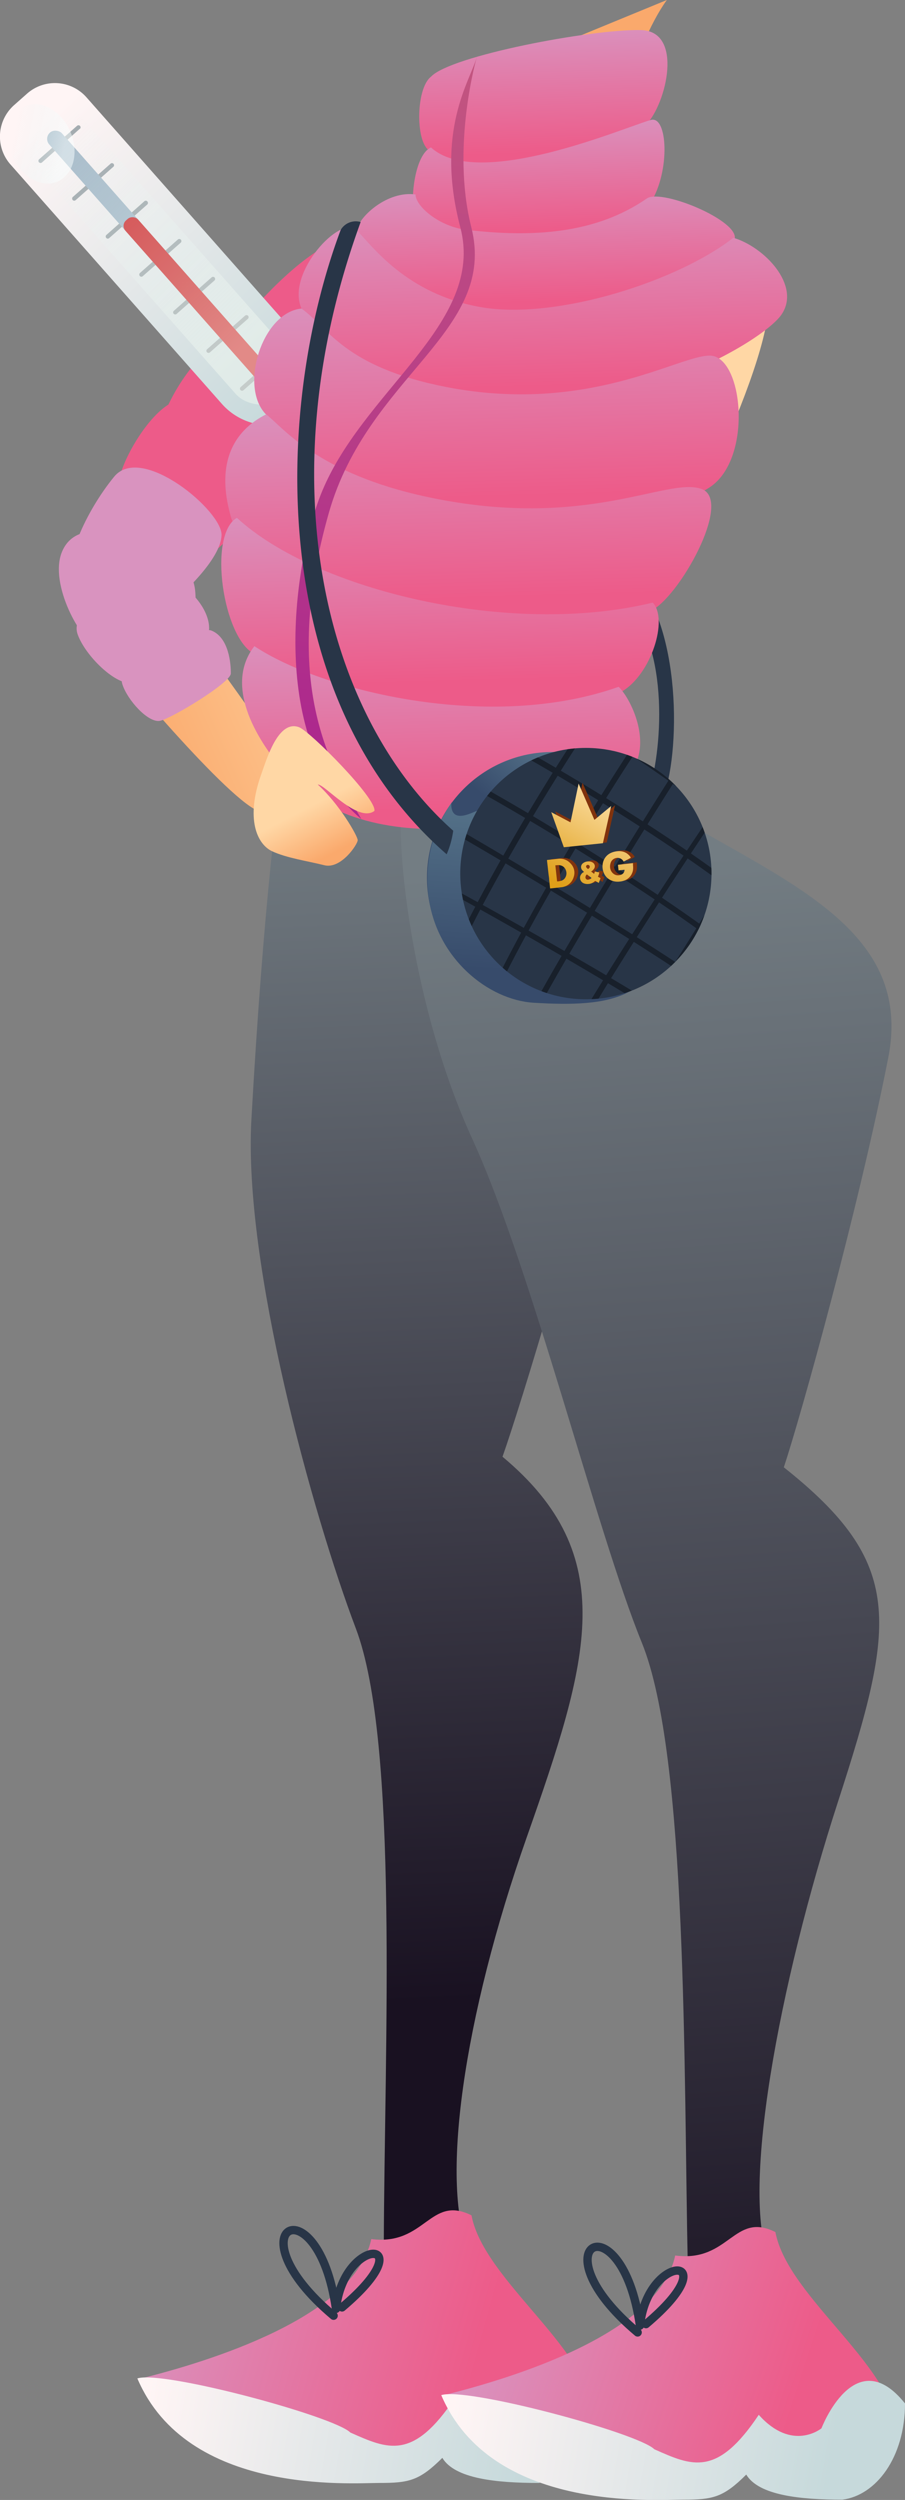 <svg xmlns="http://www.w3.org/2000/svg" xmlns:xlink="http://www.w3.org/1999/xlink" viewBox="0 0 150.56 415.72"><rect x="0" y="0" width="150.56" height="415.72" fill="#808080" stroke="none"/><defs><style>.cls-1,.cls-25,.cls-6{fill:none;}.cls-2{fill:#283547;}.cls-3{fill:url(#Безымянный_градиент_1909);}.cls-4{fill:url(#Безымянный_градиент_1424);}.cls-5{fill:url(#Безымянный_градиент_18);}.cls-6{stroke:#283547;stroke-linejoin:round;}.cls-25,.cls-6{stroke-linecap:round;stroke-width:1.39px;}.cls-7{fill:url(#Безымянный_градиент_1909-2);}.cls-8{fill:url(#Безымянный_градиент_1428);}.cls-9{fill:url(#Безымянный_градиент_159);}.cls-10{fill:url(#Безымянный_градиент_1424-2);}.cls-11{fill:url(#Безымянный_градиент_1424-3);}.cls-12{fill:url(#Безымянный_градиент_1424-4);}.cls-13{fill:url(#Безымянный_градиент_1424-5);}.cls-14{fill:url(#Безымянный_градиент_1424-6);}.cls-15{fill:url(#Безымянный_градиент_1424-7);}.cls-16{fill:url(#Безымянный_градиент_1424-8);}.cls-17{fill:url(#Безымянный_градиент_11);}.cls-18{fill:#a2aaae;}.cls-19{fill:#a9bcca;}.cls-20{fill:#d23c3e;}.cls-21{fill:url(#Безымянный_градиент_598);}.cls-22{fill:url(#Безымянный_градиент_492);}.cls-23{fill:url(#Безымянный_градиент_600);}.cls-24{fill:url(#Безымянный_градиент_159-2);}.cls-25{stroke:#c0717c;stroke-miterlimit:10;}.cls-26{fill:url(#Безымянный_градиент_1424-9);}.cls-27{fill:url(#Безымянный_градиент_1424-10);}.cls-28{fill:url(#Безымянный_градиент_1424-11);}.cls-29{fill:url(#Безымянный_градиент_1424-12);}.cls-30{fill:url(#Безымянный_градиент_1424-13);}.cls-31{fill:url(#Безымянный_градиент_1424-14);}.cls-32{fill:url(#Безымянный_градиент_1424-15);}.cls-33{fill:url(#Безымянный_градиент_1424-16);}.cls-34{fill:url(#Безымянный_градиент_1424-17);}.cls-35{fill:url(#Безымянный_градиент_938);}.cls-36{fill:url(#Безымянный_градиент_1424-18);}.cls-37{fill:url(#Безымянный_градиент_11-2);}.cls-38{fill:url(#Безымянный_градиент_159-3);}.cls-39{fill:url(#Новый_образец_градиента_копия_2);}.cls-40{fill:url(#Новый_образец_градиента_копия_2-2);}.cls-41{opacity:0.4;}.cls-42{clip-path:url(#clip-path);}.cls-43{fill:#81330d;}.cls-44{fill:url(#Безымянный_градиент_2491);}.cls-45{fill:url(#Безымянный_градиент_2491-2);}.cls-46{fill:url(#Безымянный_градиент_2491-3);}.cls-47{fill:url(#Безымянный_градиент_2491-4);}</style><linearGradient id="Безымянный_градиент_1909" x1="137.27" y1="194.96" x2="151.5" y2="397.81" gradientTransform="translate(-61.83 -68.78) rotate(1.42)" gradientUnits="userSpaceOnUse"><stop offset="0" stop-color="#737d83"/><stop offset="1" stop-color="#191121"/></linearGradient><linearGradient id="Безымянный_градиент_1424" x1="23.06" y1="376.99" x2="79.5" y2="392.61" gradientUnits="userSpaceOnUse"><stop offset="0" stop-color="#d993bf"/><stop offset="1" stop-color="#ed5b89"/></linearGradient><linearGradient id="Безымянный_градиент_18" x1="25.11" y1="394.85" x2="87.93" y2="405.5" gradientUnits="userSpaceOnUse"><stop offset="0" stop-color="#fff5f5"/><stop offset="1" stop-color="#c6d9db"/></linearGradient><linearGradient id="Безымянный_градиент_1909-2" x1="106.59" y1="142.87" x2="125.84" y2="401.64" gradientTransform="matrix(1, 0, 0, 1, 0, 0)" xlink:href="#Безымянный_градиент_1909"/><linearGradient id="Безымянный_градиент_1428" x1="120.09" y1="37.34" x2="6.75" y2="87.27" gradientUnits="userSpaceOnUse"><stop offset="0.51" stop-color="#fac38f"/><stop offset="1" stop-color="#faa96c"/></linearGradient><linearGradient id="Безымянный_градиент_159" x1="134.88" y1="70.91" x2="21.53" y2="120.83" gradientUnits="userSpaceOnUse"><stop offset="0.64" stop-color="#ffd7a5"/><stop offset="1" stop-color="#faa96c"/></linearGradient><linearGradient id="Безымянный_градиент_1424-2" x1="8025.76" y1="2332.74" x2="8008.75" y2="2360.29" gradientTransform="matrix(-0.85, -0.53, -0.53, 0.85, 8107.57, 2268.15)" xlink:href="#Безымянный_градиент_1424"/><linearGradient id="Безымянный_градиент_1424-3" x1="8028.33" y1="2352.34" x2="8014.21" y2="2375.21" gradientTransform="matrix(-0.85, -0.53, -0.53, 0.85, 8107.57, 2268.15)" xlink:href="#Безымянный_градиент_1424"/><linearGradient id="Безымянный_градиент_1424-4" x1="8028.94" y1="2367.87" x2="8015.93" y2="2388.96" gradientTransform="matrix(-0.85, -0.53, -0.53, 0.85, 8107.57, 2268.15)" xlink:href="#Безымянный_градиент_1424"/><linearGradient id="Безымянный_градиент_1424-5" x1="8764.31" y1="1930.88" x2="8754.6" y2="1953.58" gradientTransform="matrix(-0.92, -0.39, -0.39, 0.92, 8841.86, 1746.98)" xlink:href="#Безымянный_градиент_1424"/><linearGradient id="Безымянный_градиент_1424-6" x1="11055.03" y1="-2216.87" x2="11062.6" y2="-2193.38" gradientTransform="matrix(-0.9, 0.43, 0.29, 0.62, 10668.64, -3252.52)" xlink:href="#Безымянный_градиент_1424"/><linearGradient id="Безымянный_градиент_1424-7" x1="11057.4" y1="-2200.6" x2="11063.63" y2="-2181.28" gradientTransform="matrix(-0.9, 0.43, 0.29, 0.62, 10668.64, -3252.52)" xlink:href="#Безымянный_градиент_1424"/><linearGradient id="Безымянный_градиент_1424-8" x1="11055.83" y1="-2186.39" x2="11061.29" y2="-2169.44" gradientTransform="matrix(-0.9, 0.43, 0.29, 0.62, 10668.64, -3252.52)" xlink:href="#Безымянный_градиент_1424"/><linearGradient id="Безымянный_градиент_11" x1="-518.65" y1="81.9" x2="-515.78" y2="144.95" gradientTransform="translate(340.45 -383.42) rotate(-41.46)" gradientUnits="userSpaceOnUse"><stop offset="0" stop-color="#fff5f5"/><stop offset="1" stop-color="#c6d9db"/></linearGradient><linearGradient id="Безымянный_градиент_598" x1="-518.61" y1="83.53" x2="-516.41" y2="131.79" gradientTransform="translate(543.59 -68.73)" gradientUnits="userSpaceOnUse"><stop offset="0" stop-color="#ddf5f5" stop-opacity="0"/><stop offset="1" stop-color="#fafff5" stop-opacity="0.4"/></linearGradient><linearGradient id="Безымянный_градиент_492" x1="-519.11" y1="152.74" x2="-515.8" y2="157.12" gradientTransform="translate(340.45 -383.42) rotate(-41.46)" gradientUnits="userSpaceOnUse"><stop offset="0" stop-color="#5d7d91"/><stop offset="1" stop-color="#374b6b"/></linearGradient><linearGradient id="Безымянный_градиент_600" x1="-522.62" y1="80.56" x2="-517.34" y2="87.54" gradientTransform="translate(476.51 -214.06) rotate(-17.64)" gradientUnits="userSpaceOnUse"><stop offset="0" stop-color="#ddf5f5" stop-opacity="0"/><stop offset="1" stop-color="#faffff" stop-opacity="0.5"/></linearGradient><linearGradient id="Безымянный_градиент_159-2" x1="88.81" y1="64.95" x2="97.1" y2="10.42" xlink:href="#Безымянный_градиент_159"/><linearGradient id="Безымянный_градиент_1424-9" x1="74.69" y1="61.95" x2="76.22" y2="115.89" xlink:href="#Безымянный_градиент_1424"/><linearGradient id="Безымянный_градиент_1424-10" x1="90.08" y1="4" x2="90.69" y2="25.45" xlink:href="#Безымянный_градиент_1424"/><linearGradient id="Безымянный_градиент_1424-11" x1="89.33" y1="19.19" x2="89.88" y2="38.43" xlink:href="#Безымянный_градиент_1424"/><linearGradient id="Безымянный_градиент_1424-12" x1="90.51" y1="30.36" x2="91.07" y2="50.14" xlink:href="#Безымянный_градиент_1424"/><linearGradient id="Безымянный_градиент_1424-13" x1="89.89" y1="35" x2="90.72" y2="64.22" xlink:href="#Безымянный_градиент_1424"/><linearGradient id="Безымянный_градиент_1424-14" x1="82.09" y1="48.14" x2="83.06" y2="82.59" xlink:href="#Безымянный_градиент_1424"/><linearGradient id="Безымянный_градиент_1424-15" x1="77.44" y1="65.79" x2="78.4" y2="99.5" xlink:href="#Безымянный_градиент_1424"/><linearGradient id="Безымянный_градиент_1424-16" x1="72.76" y1="83.2" x2="73.61" y2="113.37" xlink:href="#Безымянный_градиент_1424"/><linearGradient id="Безымянный_градиент_1424-17" x1="72.99" y1="104.63" x2="73.84" y2="134.51" xlink:href="#Безымянный_градиент_1424"/><linearGradient id="Безымянный_градиент_938" x1="74.98" y1="5.26" x2="55.97" y2="121.96" gradientUnits="userSpaceOnUse"><stop offset="0" stop-color="#c3577f"/><stop offset="1" stop-color="#ad298d"/></linearGradient><linearGradient id="Безымянный_градиент_1424-18" x1="81.18" y1="380.43" x2="133" y2="397.47" xlink:href="#Безымянный_градиент_1424"/><linearGradient id="Безымянный_градиент_11-2" x1="75.68" y1="397.63" x2="138.5" y2="408.28" gradientTransform="matrix(1, 0, 0, 1, 0, 0)" xlink:href="#Безымянный_градиент_11"/><linearGradient id="Безымянный_градиент_159-3" x1="44.21" y1="120.44" x2="55.33" y2="141.97" xlink:href="#Безымянный_градиент_159"/><linearGradient id="Новый_образец_градиента_копия_2" x1="104.26" y1="132.08" x2="93.59" y2="144.08" gradientTransform="matrix(1, 0, 0, 1, 0, 0)" xlink:href="#Безымянный_градиент_492"/><linearGradient id="Новый_образец_градиента_копия_2-2" x1="89.75" y1="126.91" x2="87.53" y2="161.7" gradientTransform="matrix(1, 0, 0, 1, 0, 0)" xlink:href="#Безымянный_градиент_492"/><clipPath id="clip-path"><circle class="cls-1" cx="97.47" cy="145.27" r="20.9"/></clipPath><linearGradient id="Безымянный_градиент_2491" x1="-340.25" y1="-918.88" x2="-353.42" y2="-903.54" gradientTransform="matrix(0.98, -0.19, 0.19, 0.98, 618.88, 969.77)" gradientUnits="userSpaceOnUse"><stop offset="0" stop-color="#ffe5b3"/><stop offset="0.17" stop-color="#fbdc9f"/><stop offset="0.51" stop-color="#f0c46b"/><stop offset="1" stop-color="#df9f19"/></linearGradient><linearGradient id="Безымянный_градиент_2491-2" x1="-346.38" y1="-924.15" x2="-359.55" y2="-908.81" xlink:href="#Безымянный_градиент_2491"/><linearGradient id="Безымянный_градиент_2491-3" x1="-342.82" y1="-921.09" x2="-355.99" y2="-905.75" xlink:href="#Безымянный_градиент_2491"/><linearGradient id="Безымянный_градиент_2491-4" x1="-347.12" y1="-924.79" x2="-360.29" y2="-909.45" xlink:href="#Безымянный_градиент_2491"/></defs><g id="Слой_2" data-name="Слой 2"><g id="Слой_2-2" data-name="Слой 2"><path class="cls-2" d="M106.14,96.61c8,10.19,6.72,32.64,3.45,37.41-2,.4-2.11-1.3-2.11-1.3,2.1-4.38,4.56-22.24-2.48-31.8C103.94,99.47,105.62,96,106.14,96.61Z"/><path class="cls-3" d="M73.67,135.57c21.48,16.87,34.42,14.06,28.93,39s-16.07,59.4-19,67.67c19.75,16.48,14.41,33.77,4,63.37s-14.64,58-9.36,69.3C73,386.56,63.83,374,63.85,373.26c.11-32.68,2.53-83.51-4.65-102.46s-18.71-60.52-17.38-84.56c2-35.76,4.56-55.61,5.72-62.44C53.67,128.82,57.06,132.38,73.67,135.57Z"/><path class="cls-4" d="M78.44,368.39c2.09,11.12,20.85,22.94,20.16,34.06-19.46,3.48-59.08,13.21-75.07-6.95,11.12-2.78,35.47-10.17,38.24-23.16C70.79,373.48,71.49,364.92,78.44,368.39Z"/><path class="cls-5" d="M100,396.89c0,9-4.84,15.29-10.41,16-7,0-13.92-.7-16-4.17-3.83,3.82-5.59,4.17-10.44,4.17s-32,2.08-40.3-17.38c4.17-1.39,32.66,6.26,35.44,9,6.26,2.78,10.43,4.7,17.38-5.73,5.56,6.25,10.43,2.25,10.43,2.25S91.65,386.47,100,396.89Z"/><path class="cls-6" d="M55.5,385.08c-17.37-14.6-2.68-22.44.4-1.14,1.29-12.32,14.93-12,1-.24"/><path class="cls-7" d="M100.69,128.07c21.89,16.33,52,22.76,47.09,47.79S133.19,235.63,130.4,244c20.16,16,18.67,25.81,9,55.65s-16.63,66-11.07,77.11c-4.87,11.82-13.9,1.1-13.9.41-.7-32.67,0-85.21-7.65-104s-18.17-61.86-28.2-83.76-12.7-48.5-11.71-55.36C75.79,137,94.62,134.51,100.69,128.07Z"/><path class="cls-8" d="M57.28,41.49c-9.34,3.49-30.64,28.6-40.91,47s4.37,21.67,14.07,8.3S53.69,70.45,58,65,70.27,36.64,57.28,41.49Z"/><path class="cls-9" d="M14.3,104.4c3.45,4.64,22.77,27.81,28.52,30.4s9.62-.66,5.18-7.38S28.56,99.52,25.19,96.65,9,97.29,14.3,104.4Z"/><path class="cls-10" d="M55.48,40.38c-6.26,2.27-16.62,14-17.77,17.17S48.34,74.86,52.4,72.77s12-12.53,14.23-17.31S71.66,34.49,55.48,40.38Z"/><path class="cls-11" d="M52.74,73C56,66.52,45,50.34,38.48,54.86A32.07,32.07,0,0,0,27.69,68c-.78,2.08,13.92,15.8,16.08,14S51.29,75.89,52.74,73Z"/><path class="cls-12" d="M43.6,81.57c2.16-6-11.37-16.79-15.41-14.4s-8.17,10-8.4,13S32,94.52,34.65,92.51,41.94,86.16,43.6,81.57Z"/><path class="cls-13" d="M25.13,103.18C30.48,99,36.7,93,36.86,89S23.57,73.7,19,79.26,9.82,94.33,12.46,98,23.21,104.69,25.13,103.18Z"/><path class="cls-14" d="M29.91,93.74c-2.58-1.94-16.32-9.8-19.59-2-2.29,5.5,3.52,15.26,5.22,15s17-4.29,17-6.53S32.52,95.69,29.91,93.74Z"/><path class="cls-15" d="M30.3,97.52c-2.28-1.19-19.52,2-17.37,8,1.28,3.53,6.17,8.29,8.86,8.05s12.93-6.1,13-9S32.2,98.51,30.3,97.52Z"/><path class="cls-16" d="M35.13,104.84c-1.57-.63-16.32,3.91-14.78,8.92.82,2.64,4.33,6.53,6.3,6.1S38.38,113.51,38.4,112,38.12,106,35.13,104.84Z"/><path class="cls-17" d="M1.76,27.37,36.91,67.16a10.52,10.52,0,0,0,7,3.52l1.71.16a7,7,0,0,1,4.63,2.34l4.43,5a2.47,2.47,0,0,0,3.48.21h0a2.46,2.46,0,0,0,.21-3.47l-4.43-5A7,7,0,0,1,52.13,65l.06-1.72A10.51,10.51,0,0,0,49.55,56L14.4,16.2a7,7,0,0,0-9.92-.61l-2.1,1.86A7,7,0,0,0,1.76,27.37Z"/><path class="cls-18" d="M46.84,59.29l-6.32,5.59a.37.37,0,0,1-.5,0,.36.36,0,0,1,0-.5l6.33-5.58a.35.35,0,0,1,.46.52Z"/><path class="cls-18" d="M41.26,53l-6.32,5.58a.35.35,0,0,1-.5,0,.34.34,0,0,1,0-.49l6.32-5.59a.37.37,0,0,1,.5,0A.36.36,0,0,1,41.26,53Z"/><path class="cls-18" d="M35.67,46.65l-6.32,5.58a.35.35,0,0,1-.46-.52l6.32-5.59a.35.35,0,0,1,.46.53Z"/><path class="cls-18" d="M30.09,40.33l-6.32,5.58a.35.35,0,0,1-.5,0,.36.36,0,0,1,0-.5l6.32-5.58a.35.35,0,0,1,.47.53Z"/><path class="cls-18" d="M24.51,34l-6.33,5.58a.34.34,0,0,1-.49,0,.35.35,0,0,1,0-.5L24,33.48a.35.35,0,0,1,.5,0A.37.37,0,0,1,24.51,34Z"/><path class="cls-18" d="M18.92,27.68,12.6,33.27a.36.36,0,0,1-.5,0,.37.37,0,0,1,0-.5l6.33-5.58a.35.35,0,0,1,.46.52Z"/><path class="cls-18" d="M13.34,21.36,7,27a.36.36,0,0,1-.5,0,.35.35,0,0,1,0-.5l6.32-5.58a.35.35,0,1,1,.47.52Z"/><rect class="cls-19" x="29.83" y="13.38" width="2.81" height="69.23" rx="1.41" transform="translate(-23.95 32.7) rotate(-41.46)"/><rect class="cls-20" x="36.81" y="30.06" width="2.81" height="51.66" rx="1.21" transform="translate(-27.43 39.3) rotate(-41.46)"/><rect class="cls-21" x="20.61" y="10.7" width="11.25" height="63.26" rx="5.62" transform="translate(-21.45 27.97) rotate(-41.46)"/><path class="cls-22" d="M55.53,71.78l2.79,3.16a2.46,2.46,0,0,1-.21,3.47h0a2.47,2.47,0,0,1-3.48-.21L51.84,75"/><ellipse class="cls-23" cx="6.87" cy="23.92" rx="5.24" ry="6.83" transform="translate(-9.07 4.81) rotate(-23.81)"/><path class="cls-24" d="M110.94,0c-5.56,7.65-11.12,27.11-8.34,32s22.24,8.34,25,16-13.9,43.1-22.93,54.91-8.47,20.55-4.26,26.78c-24.16,9.14-43,9.37-47.18.33-.69-16.68,1.39-54.56,2.09-55.61-3.48-10.44-3.48-29.19,4.86-34.75s22.94-9.73,22.94-9.73c0-8.34.69-18.77.69-18.77Z"/><path class="cls-25" d="M95,76.46c1.39-3.48,11.12-27.8,21.54-36.84"/><path class="cls-25" d="M72,33.36c-5.56,5.56-16,29.89-18.77,35.45"/><path class="cls-26" d="M112.33,91.06c-6.25,1.39-16.68-10.43-16-18.08-16,6.26-38.23,6.26-41.71-7C40,80.63,28.23,93.36,53.25,110.28c-.69,2.56-1.16,5.14,0,6.15,8.93,7.77,46.57,4.51,46.57,4.51Z"/><path class="cls-27" d="M71.7,12.76c-2.61,2-2.61,11.54,0,12.41,11.76,7.18,32.39-1,35.78-4.43S113.84,5,106.47,5C98.24,4.86,74.91,9.28,71.7,12.76Z"/><path class="cls-28" d="M71.7,24.52c-2.68,1.15-3.65,8.78-2.61,12.4,1.31,4.58,33.1,6.46,39.18-3.26,3.26-5.22,2.81-14.52,0-13.71C103.7,21.25,79.54,31.7,71.7,24.52Z"/><path class="cls-29" d="M107.62,33c-8.49,5.87-18.94,6.53-30,5.22-4.54-.53-8.49-3.92-8.49-5.88-4.57-.65-9.25,3.51-9.8,5.88s5.88,10.45,15,12.41S109.58,55.86,122,40.19C124.32,37.24,110.16,31.24,107.62,33Z"/><path class="cls-30" d="M122,39.54c5.13,1.49,11.34,7.94,8,12.79s-29.26,20-55.69,13.7C53.42,61.09,50.15,53.94,50.15,51.29c-2.61-5.88,6.53-15.67,9.14-13.06s8.27,10.7,20.79,12.86S112.84,46.72,122,39.54Z"/><path class="cls-31" d="M118.06,59.13c5.58,0,7.26,17.15,0,21.91-12.4,8.12-47.66,5.51-59.42-1s-13.28-6.2-14.36-11.1c-4.57-4.57-.66-17,5.87-17.63,4.44,3.13,7,9.72,24.16,13.06C97.82,68.92,112.84,59.13,118.06,59.13Z"/><path class="cls-32" d="M116.76,81.33c5.22,2-3.88,18.15-8.49,20.24-7.18,3.27-65.51-.4-69.87-15.67-2.61-9.14.65-14.37,5.88-17C47,71,52.76,78.72,71.05,82.63,97.61,88.33,111,79.18,116.76,81.33Z"/><path class="cls-33" d="M108.59,100.21c2.63,2.72-.22,11.93-5.17,14.81-23,2.49-52,2.88-61.1-6.27-5.23-2.61-7.78-19.82-2.91-22.64C52.41,98.1,84.75,106,108.59,100.21Z"/><path class="cls-34" d="M42.32,107.45c11.15,7.42,39.18,14.36,60.6,6.76,2.21,2.14,6,10.22,1.43,14.79-13.71,8.49-43.39,15.13-57.28-.93C41.48,121.43,37.75,113.33,42.32,107.45Z"/><path class="cls-35" d="M79.34,9.44c-1.11,4-7,12.25-2.76,28.36S60,65,53.25,82.54c-4.55,11.9-8.59,40.69,6.89,53.7-5-8.61-13.55-22.51-5.42-51,6.53-22.86,28.08-30,23.69-47.45C75,24.32,79.34,9.44,79.34,9.44Z"/><path class="cls-36" d="M129,371.17c2.09,11.13,20.86,22.94,20.16,34.06-19.46,3.48-59.08,13.21-75.07-7,11.12-2.78,35.47-10.17,38.24-23.16C121.36,376.26,122.06,367.7,129,371.17Z"/><path class="cls-37" d="M150.56,399.67c0,9-4.83,15.29-10.41,16-7,0-13.92-.7-16-4.17-3.82,3.82-5.59,4.17-10.44,4.17s-32,2.08-40.3-17.38c4.17-1.39,32.67,6.26,35.45,9,6.25,2.78,10.42,4.7,17.37-5.73,5.57,6.25,10.43,2.25,10.43,2.25S142.22,389.25,150.56,399.67Z"/><path class="cls-6" d="M106.08,387.86c-17.38-14.6-2.69-22.44.39-1.14,1.3-12.32,14.93-12,1-.24"/><path class="cls-38" d="M43.52,128.59c.86-2.36,2.78-9,6.26-7.65,1.9.77,12.92,11.86,12.51,13.91-2.78,2.08-8.42-4.59-9.42-4.38,3.55,3.19,6.64,8.55,6.64,9.24s-2.78,4.87-5.56,4.17-6.3-1.2-8.71-2.34S40.74,136.24,43.52,128.59Z"/><circle class="cls-39" cx="91.93" cy="145.95" r="20.9"/><path class="cls-40" d="M79.47,134.78c-3.63,6.63,25.34,30.05,25.34,30.05-4,2.29-10,2.27-16,1.92-7.6-.46-16.11-7.37-17.48-17.44-1.4-10.28,4.41-16.25,3.76-15.92C74.84,137.2,78.43,135.16,79.47,134.78Z"/><circle class="cls-2" cx="97.47" cy="145.27" r="20.9"/><path class="cls-2" d="M60,36.92C44.28,80,54.07,119.2,75.4,138.14a15,15,0,0,1-1.09,3.92c-30-26.12-28.71-74.22-17.63-103.83A2.91,2.91,0,0,1,60,36.92Z"/><g class="cls-41"><g class="cls-42"><path d="M125.75,162.64c-5-6.69-43.27-30.49-55.8-36.07l.38-.86c12.59,5.61,51.11,29.6,56.18,36.37Z"/><path d="M128.64,154.48c-5-7.38-42.29-30.2-53-34.68l.36-.87c11.1,4.63,48.27,27.35,53.45,35Z"/><path d="M129.79,144.58c-4.73-5.05-32.55-26.14-44.75-30l.29-.9c12.31,3.87,40.38,25.14,45.14,30.22Z"/><path d="M116.54,174.36a3.89,3.89,0,0,1-.42,0l.13-.93h.09c-3.44-3.83-47.76-28.93-50.95-29.84l0-.12-.1.17c-.32-.23-.41-.48-.27-.73s.4-.31.76-.16c1.65.66,14.5,7.59,27.23,14.88,24.92,14.28,24.58,15.59,24.41,16.22C117.34,174.27,116.9,174.36,116.54,174.36Z"/><path d="M108.58,176.12c-4.53,0-43-24.16-43.39-24.41l.51-.79c8.06,5.22,40.33,24.73,42.75,24.31l.46.81A.62.62,0,0,1,108.58,176.12Z"/><path d="M121.23,167.64c-3.85-4.47-45.89-29.64-54.91-34.23l.43-.84c7.71,3.93,51.09,29.69,55.19,34.46Z"/><path d="M79.31,173.53l-.92-.15c1.38-8.35,24.53-47.37,33.13-58.15l.74.59C103.7,126.54,80.68,165.28,79.31,173.53Z"/><path d="M73,167.61l-.93-.11c1.06-9.21,23.6-46.48,31.33-55.7l.72.61C96.64,121.33,74,158.76,73,167.61Z"/><path d="M67.42,159.34l-.91-.25c1.89-6.71,17-38.5,26.17-47.61l.67.67C84.28,121.16,69.29,152.69,67.42,159.34Z"/><path d="M92.32,179.86a.62.62,0,0,1-.49-.22c-.44-.48-1.34-1.49,14.21-25.63,7.95-12.34,16.17-24.41,17.32-25.75q.39-.45.75-.21c.25.16.28.43.1.78l-.12-.06,0,0c-2.42,2.27-30.21,45-31.5,49.94l.07-.06.54.77A1.75,1.75,0,0,1,92.32,179.86Z"/><path d="M100.47,177.67h0l.12-.93c2.22-.77,21.92-32.92,26.68-41.26l.81.47C127.81,136.36,103.5,177.67,100.47,177.67Z"/><path d="M85.63,175.88l-.91-.21c1.44-6.12,28.1-49,33.14-56l.76.55C112.73,128.44,87,170.13,85.63,175.88Z"/></g></g><path class="cls-43" d="M105.54,142.54l-1.14.62a.83.83,0,0,1-.08-.12,1.17,1.17,0,0,0-2.09.36,1.8,1.8,0,0,0-.07.89,1.5,1.5,0,0,0,.71,1,1.19,1.19,0,0,0,.79.12,1.05,1.05,0,0,0,.61-.26.86.86,0,0,0,.27-.65l-1,.12s0,0,0-.07l-.09-.8c0-.06,0-.07.06-.08l2.38-.26h.06c0,.12,0,.24,0,.36a3.21,3.21,0,0,1,0,.76,2.22,2.22,0,0,1-1,1.54,2.66,2.66,0,0,1-1.23.39,2.74,2.74,0,0,1-1.36-.17,2.27,2.27,0,0,1-1.14-1,2.66,2.66,0,0,1-.25-2,2.29,2.29,0,0,1,1.24-1.57,3.15,3.15,0,0,1,1.41-.31,2.33,2.33,0,0,1,1.26.33,2.52,2.52,0,0,1,.69.69Z"/><path class="cls-43" d="M91.9,145.26c-.08-.77-.17-1.54-.26-2.3,0-.06,0-.08.07-.08l1.76-.19a2.38,2.38,0,0,1,2.14.82,2.17,2.17,0,0,1,.48,2.17,2.35,2.35,0,0,1-1.61,1.64,2.46,2.46,0,0,1-.47.1l-1.77.2c-.06,0-.08,0-.09-.07L92,146.17c0-.31-.07-.61-.1-.91ZM93,143.78l.29,2.67a2.33,2.33,0,0,0,.81-.16,1.11,1.11,0,0,0,.51-.42,1.37,1.37,0,0,0,.15-1.27,1.24,1.24,0,0,0-.69-.76,1.45,1.45,0,0,0-.74-.1Z"/><path class="cls-43" d="M97.81,144.82l-.26-.25a.78.78,0,0,1,.06-1.18,1.46,1.46,0,0,1,1-.32,1.25,1.25,0,0,1,.63.18.72.72,0,0,1,.25,1,1.69,1.69,0,0,1-.47.49l-.06,0,.53.42.11-.4.74.15a2.09,2.09,0,0,1-.23.72l.44.23-.29.8-.51-.29c-.09,0-.09,0-.16,0a1.74,1.74,0,0,1-1.15.46,1.7,1.7,0,0,1-.7-.12,1,1,0,0,1-.55-1.24,1.34,1.34,0,0,1,.4-.54Zm1.24,1.05v0l-.77-.59h0a.55.55,0,0,0-.23.38.42.42,0,0,0,.23.47.39.39,0,0,0,.3,0A.83.83,0,0,0,99.05,145.87ZM98.14,144s0,.12.08.16a1.9,1.9,0,0,0,.25.24h0l.16-.13a.32.32,0,0,0-.23-.58A.3.3,0,0,0,98.14,144Z"/><polygon class="cls-43" points="100.94 140.09 94.44 140.76 92.36 134.94 95.55 136.62 96.91 130.17 99.54 136.21 102.32 133.91 100.94 140.09"/><path class="cls-44" d="M104.9,142.67l-1.14.61-.08-.12a1.13,1.13,0,0,0-1.33-.44,1.19,1.19,0,0,0-.77.8,1.79,1.79,0,0,0-.06.89,1.46,1.46,0,0,0,.71,1,1.19,1.19,0,0,0,.79.13,1.15,1.15,0,0,0,.61-.26.89.89,0,0,0,.27-.65l-1,.11a.13.13,0,0,1,0-.06l-.09-.81s0-.07.06-.07l2.38-.26h.06c0,.13,0,.25,0,.37a3.23,3.23,0,0,1,0,.76,2.24,2.24,0,0,1-1,1.54,2.78,2.78,0,0,1-1.23.39,2.75,2.75,0,0,1-1.36-.18,2.29,2.29,0,0,1-1.14-1,2.73,2.73,0,0,1-.26-2,2.34,2.34,0,0,1,1.25-1.56,3.27,3.27,0,0,1,1.41-.32,2.34,2.34,0,0,1,1.26.34,2.52,2.52,0,0,1,.69.69A.56.56,0,0,1,104.9,142.67Z"/><path class="cls-45" d="M91.26,145.38c-.09-.77-.17-1.53-.26-2.3,0-.05,0-.07.07-.08l1.76-.19a2.38,2.38,0,0,1,2.14.83,2.17,2.17,0,0,1,.48,2.17,2.35,2.35,0,0,1-1.61,1.64,1.86,1.86,0,0,1-.47.09l-1.77.2c-.06,0-.08,0-.09-.06l-.15-1.39c0-.3-.07-.61-.1-.91Zm1.13-1.48.29,2.67a2.32,2.32,0,0,0,.81-.15A1.13,1.13,0,0,0,94,146a1.38,1.38,0,0,0,.15-1.26,1.23,1.23,0,0,0-.69-.77,1.57,1.57,0,0,0-.74-.1Z"/><path class="cls-46" d="M97.16,145l-.25-.25a.79.79,0,0,1,.06-1.19,1.46,1.46,0,0,1,1-.31,1.16,1.16,0,0,1,.63.18.72.72,0,0,1,.25,1,1.54,1.54,0,0,1-.47.48l-.06,0,.53.41.11-.39.74.14a2.25,2.25,0,0,1-.23.72l.44.23-.29.8-.51-.28c-.09-.05-.09-.06-.16,0a1.69,1.69,0,0,1-1.15.46,1.55,1.55,0,0,1-.7-.12,1,1,0,0,1-.55-1.24,1.38,1.38,0,0,1,.4-.53Zm1.25,1h0l-.77-.59h0a.57.57,0,0,0-.23.39.4.4,0,0,0,.22.46.42.42,0,0,0,.31,0A.89.89,0,0,0,98.41,146Zm-.91-1.88a.53.53,0,0,0,.08.17,2.84,2.84,0,0,0,.25.23s0,0,0,0l.16-.13a.33.33,0,0,0,.1-.39.34.34,0,0,0-.33-.18A.29.29,0,0,0,97.5,144.11Z"/><polygon class="cls-47" points="100.3 140.22 93.8 140.89 91.71 135.06 94.91 136.75 96.26 130.3 98.89 136.34 101.68 134.03 100.3 140.22"/></g></g></svg>